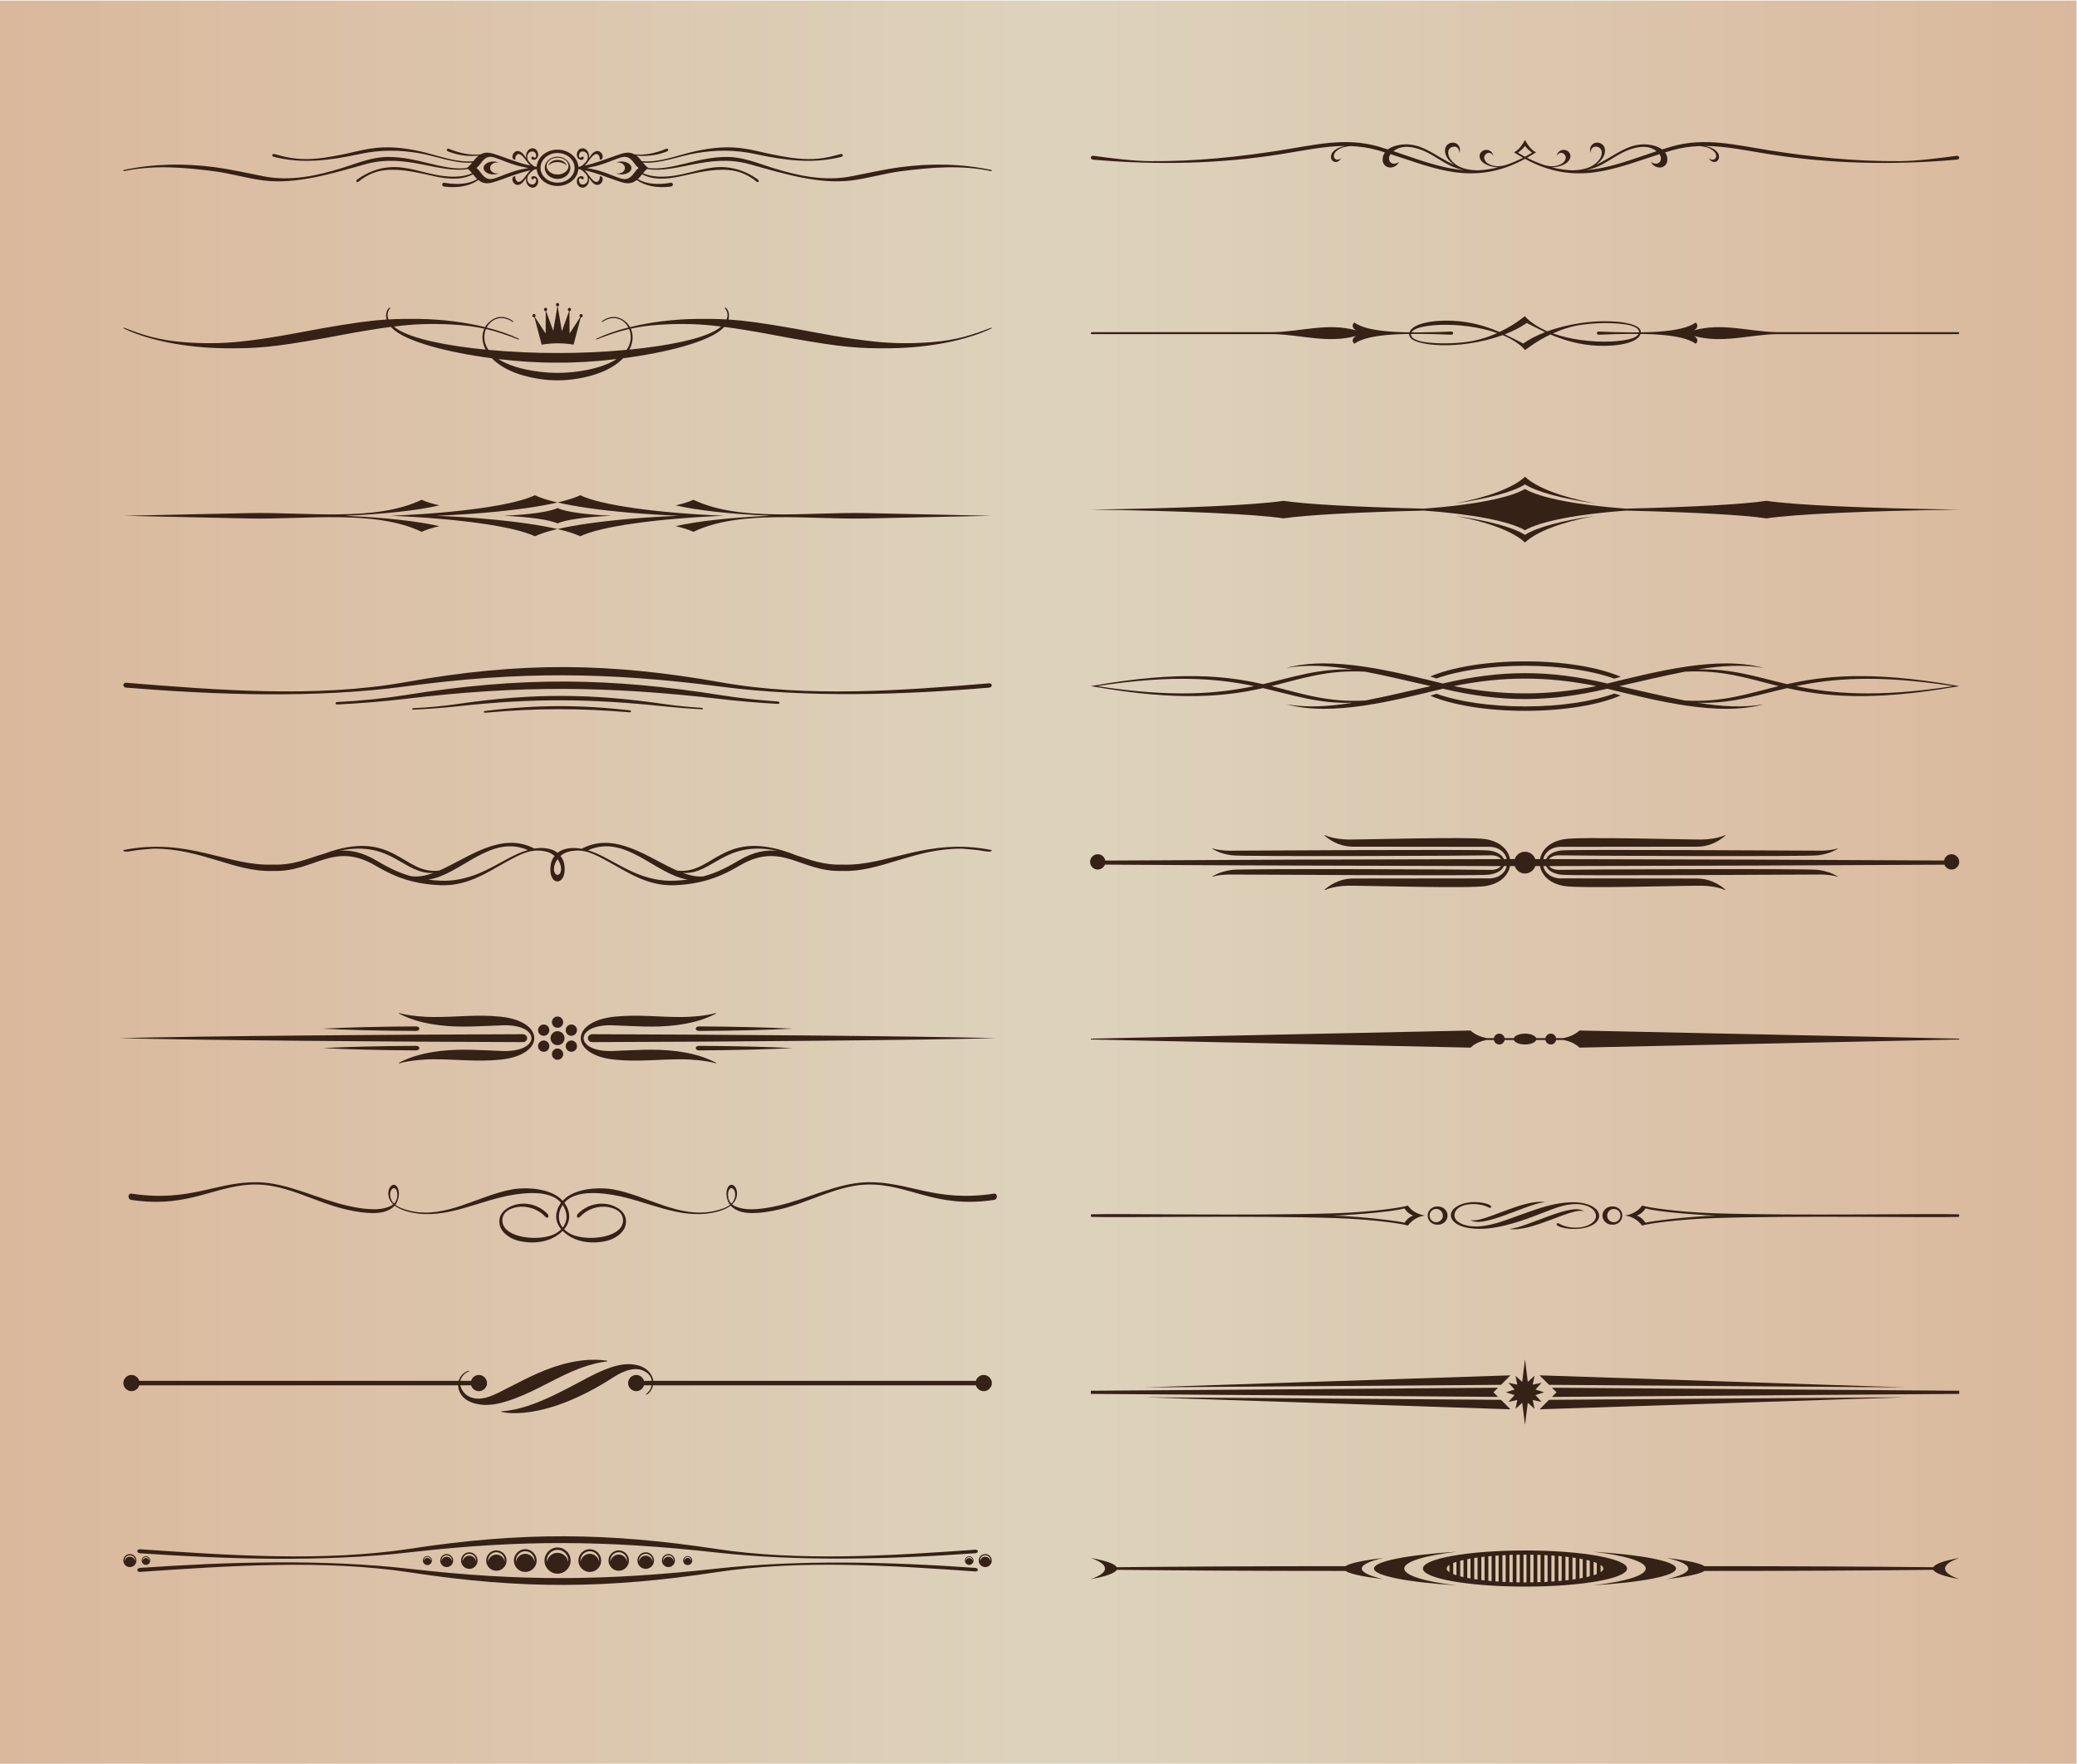 <?xml version="1.0" encoding="UTF-8" standalone="no"?>
<svg
   xmlns:dc="http://purl.org/dc/elements/1.1/"
   xmlns:cc="http://creativecommons.org/ns#"
   xmlns:rdf="http://www.w3.org/1999/02/22-rdf-syntax-ns#"
   xmlns:svg="http://www.w3.org/2000/svg"
   xmlns="http://www.w3.org/2000/svg"
   xmlns:sodipodi="http://sodipodi.sourceforge.net/DTD/sodipodi-0.dtd"
   xmlns:inkscape="http://www.inkscape.org/namespaces/inkscape"
   version="1.1"
   id="svg2"
   xml:space="preserve"
   width="793.707"
   height="673.907"
   viewBox="0 0 793.707 673.907"
   sodipodi:docname="rule_lines.eps"><defs
     id="defs6"><linearGradient
       x1="0"
       y1="0"
       x2="1"
       y2="0"
       gradientUnits="userSpaceOnUse"
       gradientTransform="matrix(5952.81,0,0,-5952.81,0,2527.14)"
       spreadMethod="pad"
       id="linearGradient22"><stop
         style="stop-opacity:1;stop-color:#dab89c"
         offset="0"
         id="stop14" /><stop
         style="stop-opacity:1;stop-color:#dab89c"
         offset="0.006"
         id="stop16" /><stop
         style="stop-opacity:1;stop-color:#ddd3bd"
         offset="0.511"
         id="stop18" /><stop
         style="stop-opacity:1;stop-color:#dab89c"
         offset="1"
         id="stop20" /></linearGradient></defs><sodipodi:namedview
     pagecolor="#ffffff"
     bordercolor="#666666"
     borderopacity="1"
     objecttolerance="10"
     gridtolerance="10"
     guidetolerance="10"
     inkscape:pageopacity="0"
     inkscape:pageshadow="2"
     inkscape:window-width="640"
     inkscape:window-height="480"
     id="namedview4" /><g
     id="g10"
     inkscape:groupmode="layer"
     inkscape:label="ink_ext_XXXXXX"
     transform="matrix(1.333,0,0,-1.333,0,673.907)"><g
       id="g12"
       transform="scale(0.1)"><path
         d="M 0,0 H 5953 V 5054 H 0 Z"
         style="fill:url(#linearGradient22);fill-opacity:1;fill-rule:nonzero;stroke:none"
         id="path24" /><path
         d="m 1608.52,2566.03 c -0.15,8.63 -3.89,18.26 -10.21,26.76 -6.33,-8.5 -10.07,-18.27 -10.21,-27.05 -0.3,-24.31 20.85,-23.88 20.42,0.29 z m -381.01,-31.94 c 11.22,-1.44 23.16,-2.44 35.96,-3.02 79.83,-2.88 137.78,33.94 192.3,63.15 17.7,9.49 37.25,18.99 57.53,24.74 -108.15,46.16 -191.43,-70.77 -285.79,-84.87 z m -253.854,83 c 30.494,2.29 63.574,-3.74 104.274,-27.47 26.32,-15.4 57.1,-33.36 99.24,-45.31 20.86,-3.45 42.86,0.85 65.74,9.2 -85.59,-5.74 -119.52,94.64 -269.254,63.58 z m 1042.754,-73.64 c 43.88,11.94 75.38,30.35 102.42,46.17 43.58,25.44 78.38,30.63 110.75,26.88 -152.18,32.96 -185.98,-68.73 -272.13,-62.99 20.43,-7.48 40.12,-11.79 58.96,-10.06 z m -330.8,74.94 c 19.41,-5.91 38.26,-14.96 55.23,-24.17 54.66,-29.21 112.48,-66.03 192.3,-63.15 13.52,0.58 26.18,1.58 37.97,3.31 -94.06,15.25 -177.34,131.46 -285.5,84.01 z m -106.29,-38.69 c 1.44,8.19 5.32,15.81 10.5,22.29 -6.47,5.76 -14.23,10.07 -22.72,12.22 -44.01,10.78 -73.79,-6.77 -111.33,-26.88 -54.52,-29.21 -112.47,-72.06 -192.3,-69.2 -91.47,3.46 -145.12,31.78 -186.83,56.09 -122.113,71.49 -174.613,-19.55 -294.855,-15.1 -108.015,-4.3 -203.371,64.16 -341.16,63.86 -22.582,-1.71 -43.148,-2.88 -65.434,-7.2 -14.394,-2.73 -23.882,-0.99 -21.011,3.18 184.961,36.96 298.011,-46.75 427.605,-41.71 60.703,-2.31 104.422,18.98 148.574,31.63 199.641,73.35 224.811,-61.56 328.801,-48.76 83.13,36.26 176.9,113.21 272.7,63.16 17.11,2.73 34.38,2.29 51.2,-3.6 5.46,-2.01 10.65,-5.04 15.25,-8.79 4.6,3.75 9.78,6.78 15.39,8.79 17.55,6.18 35.81,6.33 53.94,3.01 95.93,51.05 190.13,-26.16 273.41,-62.57 106.58,-13.07 130.31,128.44 342.89,43.31 v 0 c 38.41,-12.39 78.38,-28.19 131.03,-26.18 129.45,-5.04 242.5,78.67 427.6,41.71 2.88,-4.17 -6.61,-5.91 -20.99,-3.18 -22.3,4.32 -42.72,5.49 -65.45,7.2 -137.79,0.3 -233.29,-68.16 -341.16,-63.86 -120.39,-4.45 -172.89,86.59 -294.99,15.1 -41.57,-24.31 -95.37,-52.63 -186.84,-56.09 -79.82,-2.86 -137.64,39.99 -192.3,69.2 -37.54,20.11 -67.16,37.66 -111.18,26.88 -8.63,-2.15 -16.4,-6.46 -22.87,-12.22 5.18,-6.48 9.21,-14.1 10.5,-22.29 6.04,-34.38 -7.48,-51.51 -20.28,-50.64 -11.94,0.72 -23.45,17.41 -17.69,50.64 v 0"
         style="fill:#362117;fill-opacity:1;fill-rule:evenodd;stroke:none"
         id="path26" /><path
         d="m 4372.12,3030.63 c 101.84,0 193.45,14.24 255.44,36.82 l 18.54,-5.32 c -61.26,-26.75 -161.36,-44.15 -273.98,-44.15 -111.33,0 -210.28,16.97 -271.84,43.3 l 17.55,5.75 c 61.99,-22.31 153.02,-36.4 254.29,-36.4 z m 0,116.5 c 101.84,0 193.45,-14.23 255.44,-36.81 l 18.54,5.32 c -61.26,26.75 -161.36,44.16 -273.98,44.16 -111.33,0 -210.28,-16.98 -271.84,-43.29 l 17.55,-5.76 c 61.99,22.28 153.02,36.38 254.29,36.38 v 0"
         style="fill:#362117;fill-opacity:1;fill-rule:evenodd;stroke:none"
         id="path28" /><path
         d="m 5599.26,3088.89 c -221.19,-34.09 -350.22,-21 -450.32,0 100.1,20.99 229.13,34.08 450.32,0 z m -956.89,0 c 64.57,14.25 127.43,29.76 187.55,41.26 109.16,5.91 179.93,-19.4 269.25,-41.26 -89.32,-21.86 -160.09,-47.18 -269.25,-41.29 -60.12,11.51 -122.98,27.05 -187.55,41.29 z m -997.45,0 c 89.32,21.86 160.09,47.17 269.25,41.26 60.27,-11.5 122.97,-27.01 187.55,-41.26 -64.58,-14.24 -127.28,-29.78 -187.55,-41.29 -109.16,-5.89 -179.93,19.43 -269.25,41.29 z m -49.76,0 c -100.11,-21 -229.12,-34.09 -450.05,0 220.93,34.08 349.94,20.99 450.05,0 z m 541.22,7.47 c -138.51,33.52 -317,80.84 -448.6,44.59 59.1,10.5 122.54,6.47 189.28,-4.32 -99.09,2.88 -167.69,-21.55 -256.3,-42.13 -104.72,23.58 -239.19,38.83 -484.27,-4.03 l -9.35,-1.73 9.35,-1.44 c 245.08,-42.84 379.55,-27.61 484.27,-4.16 88.61,-20.42 157.21,-44.88 256.3,-42.01 -66.74,-10.79 -130.18,-14.82 -189.28,-4.31 131.6,-36.24 310.09,11.08 448.73,44.58 166.86,-39.56 304.35,-39.41 471.2,0 138.65,-33.65 317.14,-80.82 448.61,-44.58 -58.99,-10.51 -122.4,-6.48 -189.29,4.31 99.24,-2.87 167.85,21.59 256.45,42.01 104.7,-23.45 239.19,-38.68 484.41,4.16 l 8.79,1.44 -8.79,1.73 c -245.37,42.86 -379.85,27.61 -484.55,4.03 -88.6,20.58 -157.07,45.01 -256.31,42.13 66.89,10.79 130.3,14.82 189.29,4.32 -131.47,36.25 -309.96,-11.07 -448.48,-44.59 -166.98,39.7 -304.64,39.42 -471.46,0 z m 31.21,-7.47 c 139.67,28.76 269.24,28.61 408.9,0 -139.8,-27.76 -269.1,-27.91 -408.9,0 v 0"
         style="fill:#362117;fill-opacity:1;fill-rule:evenodd;stroke:none"
         id="path30" /><path
         d="m 4371.83,2092.73 c 15.97,0 29.34,-5.6 32.08,-12.8 h 26.46 c 1.29,7.2 7.76,12.8 15.39,12.8 7.62,0 13.95,-5.6 15.24,-12.8 h 20.27 c 18.55,3.45 34.39,10.36 46.89,21.73 190.73,-4.05 381.59,-8.21 572.46,-12.22 l 516.06,-11.08 v -2.44 l -516.06,-10.95 -572.46,-12.36 c -13.65,12.81 -29.62,18.83 -46.44,21.86 H 4461 c -1.29,-7.34 -7.62,-12.8 -15.24,-12.8 -7.63,0 -14.1,5.46 -15.39,12.8 h -26.46 c -2.74,-7.34 -16.11,-12.8 -32.08,-12.8 -15.96,0 -29.34,5.46 -31.93,12.8 h -26.61 c -1.3,-7.34 -7.62,-12.8 -15.23,-12.8 -7.64,0 -14.1,5.46 -15.4,12.8 h -20.58 c -16.96,-3.03 -32.79,-9.05 -46.46,-21.86 l -572.57,12.36 -515.91,10.95 v 2.44 l 515.91,11.08 c 190.86,4.01 381.72,8.17 572.57,12.22 12.38,-11.37 28.34,-18.28 46.74,-21.73 h 20.3 c 1.3,7.2 7.76,12.8 15.4,12.8 7.61,0 13.93,-5.6 15.23,-12.8 h 26.47 c 2.73,7.2 16.11,12.8 32.07,12.8"
         style="fill:#362117;fill-opacity:1;fill-rule:evenodd;stroke:none"
         id="path32" /><path
         d="m 4172.47,3576.72 c 93.8,-13.53 164.69,-32.36 199.36,-54.22 34.8,21.86 105.57,40.69 199.49,54.22 -94.64,-17.85 -166.12,-44.74 -199.49,-76.23 -33.24,31.49 -104.84,58.38 -199.36,76.23 z m 398.7,36.1 c -93.77,13.53 -164.69,32.5 -199.34,54.22 -34.67,-21.72 -105.43,-40.69 -199.21,-54.22 94.51,17.97 165.97,44.87 199.21,76.22 33.22,-31.35 104.85,-58.25 199.34,-76.22 z m 90.19,-15.25 c -138.65,10.06 -246.39,30.78 -289.53,56.39 -43.17,-25.61 -150.87,-46.33 -289.39,-56.39 -192.44,4.61 -339.57,12.66 -402.86,22.44 -78.81,-12.08 -288.09,-21.58 -552.44,-25.18 264.35,-3.59 473.63,-13.08 552.44,-25.16 63.29,9.62 210.42,17.69 402.71,22.29 138.67,-9.92 246.37,-30.78 289.54,-56.39 43.3,25.61 151.01,46.47 289.67,56.39 192.16,-4.6 339.44,-12.67 402.73,-22.29 78.82,12.08 287.94,21.57 552.45,25.16 -264.51,3.6 -473.63,13.1 -552.59,25.18 -63.15,-9.78 -210.43,-17.83 -402.73,-22.44 v 0"
         style="fill:#362117;fill-opacity:1;fill-rule:evenodd;stroke:none"
         id="path34" /><path
         d="m 1945.51,3577.17 c -197.33,-8.49 -353.25,-30.64 -412.07,-58.83 -58.83,28.19 -214.89,50.34 -412.22,58.83 197.33,8.34 353.39,30.63 412.08,58.82 58.82,-28.19 214.88,-50.48 412.21,-58.82 z m -192.73,0 c -73.93,-3.18 -132.46,-11.51 -154.47,-22.01 -22.01,10.5 -80.55,18.83 -154.33,22.01 73.92,3.15 132.32,11.5 154.33,22.01 22.01,-10.51 80.54,-18.86 154.47,-22.01 z m -543.96,45.88 c 12.07,-5.76 29.2,-11.08 50.77,-16.1 -60.98,-14.24 -157.35,-25.04 -271.266,-29.78 113.916,-4.89 210.286,-15.68 271.266,-29.77 -21.57,-5.04 -38.7,-10.5 -50.77,-16.26 -134.05,64.14 -331.816,34.81 -494.625,38.27 l -360.586,7.76 360.586,7.62 c 164.676,3.6 360.425,-25.88 494.625,38.26 z m 778.98,0 c 134.19,-64.14 330.08,-34.66 494.63,-38.26 l 360.72,-7.62 -360.72,-7.76 c -162.68,-3.46 -360.44,25.87 -494.63,-38.27 -11.94,5.76 -29.2,11.22 -50.77,16.26 61.12,14.09 157.35,24.88 271.26,29.77 -113.91,4.74 -210.14,15.54 -271.26,29.78 21.57,5.02 38.83,10.34 50.77,16.1 z m 87.59,-45.88 c -197.33,8.34 -353.25,30.63 -412.07,58.82 -58.83,-28.19 -214.88,-50.48 -412.07,-58.82 197.19,-8.49 353.24,-30.64 412.07,-58.83 58.82,28.19 214.88,50.34 412.07,58.83 v 0"
         style="fill:#362117;fill-opacity:1;fill-rule:evenodd;stroke:none"
         id="path36" /><path
         d="m 1805.42,3019.48 c -143.26,16.12 -263.78,16.41 -414.08,-1.71 -5.91,-0.57 -5.47,-5.47 0,-5.18 147.71,13.37 268.24,13.23 414.08,1.15 4.31,-0.13 4.75,5.17 0,5.74 z m 206.83,7.06 c 3.59,-0.13 4.31,-4.03 0,-4.18 -35.81,1.89 -71.2,4.62 -105.86,8.22 -213.45,22.71 -380.14,24.02 -593.45,0.57 -41.99,-4.61 -84.99,-7.77 -128.57,-9.78 -3.75,-0.15 -4.17,3.87 0,4.17 43.72,2.16 86.72,6.03 128.57,12.22 217.33,31.78 383.89,29.91 593.45,-0.58 34.52,-5.02 70.05,-8.34 105.86,-10.64 z M 2230,3044.8 c 5.46,-0.28 6.48,-6.61 0,-6.91 -54.5,3.03 -108.58,7.5 -161.37,13.68 -325.92,37.83 -580.35,39.97 -905.69,0.87 -64.15,-7.77 -129.88,-12.95 -196.331,-16.26 -5.757,-0.29 -6.476,6.62 0,7.06 66.731,3.44 132.331,9.92 196.331,20.11 331.52,53.22 585.66,49.93 905.69,-0.72 52.64,-8.33 106.72,-14.09 161.37,-17.83 z m 605.53,39.69 c 10.35,1.31 9.92,12.67 0,12.39 -247.97,-20.73 -521.1,-40.99 -766.9,2.58 -320.03,56.67 -574.17,60.27 -905.69,0.86 -256.741,-46.02 -542.381,-22.72 -801.42,-1.85 -10.364,0.27 -10.5,-12.67 0,-13.98 259.039,-20.84 542.949,-31.2 801.42,3.6 325.34,43.74 579.77,41.29 905.69,-0.99 247.53,-32.08 518.93,-23.3 766.9,-2.61 v 0"
         style="fill:#362117;fill-opacity:1;fill-rule:evenodd;stroke:none"
         id="path38" /><path
         d="m 418.328,594.641 c 6.906,0 12.371,-5.61 12.371,-12.36 0,-6.769 -5.465,-12.379 -12.371,-12.379 -6.762,0 -12.215,5.61 -12.215,12.379 0,6.75 5.453,12.36 12.215,12.36 z m 0,-2.301 c 5.61,0 10.07,-4.449 10.07,-10.059 0,-0.582 0,-1.011 0,-1.429 -0.718,4.878 -4.886,8.75 -10.07,8.75 -5.027,0 -9.207,-3.872 -9.926,-8.75 -0.144,0.418 -0.144,0.847 -0.144,1.429 0,5.61 4.609,10.059 10.07,10.059 z m -46.023,8.621 c 10.355,0 18.695,-8.34 18.695,-18.68 0,-10.379 -8.34,-18.711 -18.695,-18.711 -10.203,0 -18.696,8.332 -18.696,18.711 0,10.34 8.493,18.68 18.696,18.68 z m 0,-3.441 c 8.492,0 15.39,-6.75 15.39,-15.239 0,-0.722 -0.144,-1.429 -0.144,-2.16 -1.008,7.481 -7.477,13.231 -15.246,13.231 -7.621,0 -14.09,-5.75 -15.102,-13.231 -0.14,0.731 -0.14,1.438 -0.14,2.16 0,8.489 6.902,15.239 15.242,15.239 z m 2406.125,-2.879 c 6.76,0 12.37,-5.61 12.37,-12.36 0,-6.769 -5.61,-12.379 -12.37,-12.379 -6.77,0 -12.38,5.61 -12.38,12.379 0,6.75 5.61,12.36 12.38,12.36 z m 0,-2.301 c 5.6,0 10.06,-4.449 10.06,-10.059 0,-0.582 0,-1.011 0,-1.429 -0.72,4.878 -5.03,8.75 -10.06,8.75 -5.03,0 -9.35,-3.872 -10.07,-8.75 0,0.418 0,0.847 0,1.429 0,5.61 4.46,10.059 10.07,10.059 z m 46.02,8.621 c 10.36,0 18.7,-8.34 18.7,-18.68 0,-10.379 -8.34,-18.711 -18.7,-18.711 -10.21,0 -18.7,8.332 -18.7,18.711 0,10.34 8.49,18.68 18.7,18.68 z m 0,-3.441 c -8.49,0 -15.24,-6.75 -15.24,-15.239 0,-0.722 0,-1.429 0.14,-2.16 1.01,7.481 7.33,13.231 15.1,13.231 7.77,0 14.1,-5.75 15.25,-13.231 0,0.731 0.14,1.438 0.14,2.16 0,8.489 -6.91,15.239 -15.39,15.239 z m -1226.14,15.531 c 16.97,0 30.78,-13.789 30.78,-30.77 0,-1.429 -0.14,-2.879 -0.29,-4.312 -2.16,14.972 -14.96,26.594 -30.49,26.594 -15.54,0 -28.33,-11.622 -30.49,-26.594 -0.15,1.433 -0.3,2.883 -0.3,4.312 0,16.981 13.81,30.77 30.79,30.77 z m 0,6.762 c 20.71,0 37.53,-16.813 37.53,-37.532 0,-20.722 -16.82,-37.539 -37.53,-37.539 -20.58,0 -37.4,16.817 -37.4,37.539 0,20.719 16.82,37.532 37.4,37.532 z m 373.09,-26.872 c 5.9,0 10.64,-4.781 10.64,-10.66 0,-0.582 0,-1.011 0,-1.429 -0.72,5.16 -5.17,9.05 -10.64,9.05 -5.33,0 -9.78,-3.89 -10.5,-9.05 0,0.418 0,0.847 0,1.429 0,5.879 4.74,10.66 10.5,10.66 z m 0,2.27 c 7.19,0 13.09,-5.75 13.09,-12.93 0,-7.191 -5.9,-12.961 -13.09,-12.961 -7.05,0 -12.95,5.77 -12.95,12.961 0,7.18 5.9,12.93 12.95,12.93 z m -55.23,2.309 c 8.48,0 15.25,-6.75 15.25,-15.239 0,-0.722 0,-1.429 0,-2.16 -1.16,7.481 -7.48,13.231 -15.25,13.231 -7.77,0 -14.09,-5.75 -15.25,-13.231 0,0.731 -0.14,1.438 -0.14,2.16 0,8.489 6.9,15.239 15.39,15.239 z m 0,3.441 c 10.35,0 18.7,-8.34 18.7,-18.68 0,-10.379 -8.35,-18.711 -18.7,-18.711 -10.36,0 -18.69,8.332 -18.69,18.711 0,10.34 8.33,18.68 18.69,18.68 z m -65.01,0.73 c 10.79,0 19.56,-8.632 19.56,-19.41 0,-1.011 -0.14,-1.89 -0.14,-2.742 -1.44,9.492 -9.5,16.84 -19.42,16.84 -9.78,0 -17.98,-7.348 -19.28,-16.84 -0.14,0.852 -0.14,1.731 -0.14,2.742 0,10.778 8.78,19.41 19.42,19.41 z m 0,4.301 c 13.09,0 23.73,-10.633 23.73,-23.711 0,-13.101 -10.64,-23.75 -23.73,-23.75 -13.09,0 -23.73,10.649 -23.73,23.75 0,13.078 10.64,23.711 23.73,23.711 z m -77.38,0.321 c 13.09,0 23.88,-10.801 23.88,-24.032 0,-1.172 0,-2.301 -0.16,-3.312 -1.72,11.64 -11.78,20.551 -23.72,20.551 -12.09,0 -22.15,-8.911 -23.88,-20.551 -0.14,1.011 -0.14,2.14 -0.14,3.312 0,13.231 10.79,24.032 24.02,24.032 z m 0,5.156 c 16.11,0 29.19,-13.078 29.19,-29.188 0,-16.121 -13.08,-29.211 -29.19,-29.211 -16.11,0 -29.34,13.09 -29.34,29.211 0,16.11 13.23,29.188 29.34,29.188 z m -82.98,-2.438 c 14.81,0 26.74,-11.929 26.74,-26.75 0,-1.301 0,-2.449 -0.14,-3.742 -1.87,13.082 -13.09,23.152 -26.6,23.152 -13.53,0 -24.75,-10.07 -26.48,-23.152 -0.15,1.293 -0.28,2.441 -0.28,3.742 0,14.821 12.08,26.75 26.76,26.75 z m 0,5.899 c 17.97,0 32.64,-14.688 32.64,-32.649 0,-17.992 -14.67,-32.652 -32.64,-32.652 -17.99,0 -32.67,14.66 -32.67,32.652 0,17.961 14.68,32.649 32.67,32.649 z m -465.59,-21.989 c 5.9,0 10.65,-4.781 10.65,-10.66 0,-0.582 0,-1.011 -0.15,-1.429 -0.71,5.16 -5.17,9.05 -10.5,9.05 -5.32,0 -9.78,-3.89 -10.5,-9.05 -0.14,0.418 -0.14,0.847 -0.14,1.429 0,5.879 4.75,10.66 10.64,10.66 z m 0,2.27 c 7.05,0 12.95,-5.75 12.95,-12.93 0,-7.191 -5.9,-12.961 -12.95,-12.961 -7.19,0 -12.94,5.77 -12.94,12.961 0,7.18 5.75,12.93 12.94,12.93 z m 55.23,2.309 c 8.49,0 15.39,-6.75 15.39,-15.239 0,-0.722 0,-1.429 -0.14,-2.16 -1.01,7.481 -7.48,13.231 -15.25,13.231 -7.62,0 -14.09,-5.75 -15.1,-13.231 -0.14,0.731 -0.14,1.438 -0.14,2.16 0,8.489 6.9,15.239 15.24,15.239 z m 0,3.441 c 10.36,0 18.7,-8.34 18.7,-18.68 0,-10.379 -8.34,-18.711 -18.7,-18.711 -10.21,0 -18.55,8.332 -18.55,18.711 0,10.34 8.34,18.68 18.55,18.68 z m 65.01,0.73 c 10.79,0 19.57,-8.632 19.57,-19.41 0,-1.011 -0.15,-1.89 -0.29,-2.742 -1.29,9.492 -9.5,16.84 -19.28,16.84 -9.78,0 -17.98,-7.348 -19.27,-16.84 -0.14,0.852 -0.14,1.731 -0.14,2.742 0,10.778 8.63,19.41 19.41,19.41 z m 0,4.301 c 13.09,0 23.73,-10.633 23.73,-23.711 0,-13.101 -10.64,-23.75 -23.73,-23.75 -13.09,0 -23.73,10.649 -23.73,23.75 0,13.078 10.64,23.711 23.73,23.711 z m 77.53,0.321 c 13.23,0 23.87,-10.801 23.87,-24.032 0,-1.172 0,-2.301 -0.14,-3.312 -1.58,11.64 -11.65,20.551 -23.73,20.551 -12.08,0 -22.15,-8.911 -23.73,-20.551 -0.14,1.011 -0.29,2.14 -0.29,3.312 0,13.231 10.79,24.032 24.02,24.032 z m 0,5.156 c 16.11,0 29.19,-13.078 29.19,-29.188 0,-16.121 -13.08,-29.211 -29.19,-29.211 -16.11,0 -29.2,13.09 -29.2,29.211 0,16.11 13.09,29.188 29.2,29.188 z m 82.84,-2.438 c 14.82,0 26.75,-11.929 26.75,-26.75 0,-1.301 0,-2.449 -0.28,-3.742 -1.72,13.082 -12.94,23.152 -26.47,23.152 -13.52,0 -24.73,-10.07 -26.46,-23.152 -0.15,1.293 -0.29,2.441 -0.29,3.742 0,14.821 11.94,26.75 26.75,26.75 z m 0,5.899 c 17.98,0 32.66,-14.688 32.66,-32.649 0,-17.992 -14.68,-32.652 -32.66,-32.652 -17.98,0 -32.65,14.66 -32.65,32.652 0,17.961 14.67,32.649 32.65,32.649 z m 1290.16,-53.649 c 9.92,-1.011 9.34,-10.519 0,-10.211 -240.06,17.121 -504.55,33.942 -742.45,-2.16 -309.81,-46.898 -555.76,-49.918 -876.65,-0.719 -248.388,37.961 -524.97,18.829 -775.81,1.579 -9.925,-0.29 -10.07,10.5 0,11.511 250.84,17.258 525.7,25.891 775.81,-2.879 314.85,-36.242 561.23,-34.093 876.65,0.719 239.62,26.461 502.39,19.27 742.45,2.16 z m 0,42 c 9.92,1 9.49,10.489 0,10.199 -240.06,-17.101 -504.55,-33.941 -742.45,2.161 -309.81,46.73 -555.76,49.769 -876.65,0.718 -248.388,-38.109 -524.97,-18.839 -775.665,-1.578 -10.07,0.289 -10.215,-10.5 0,-11.5 250.695,-17.269 525.555,-25.89 775.665,2.879 314.99,36.242 561.23,34.219 876.65,-0.719 239.62,-26.609 502.39,-19.289 742.45,-2.16 v 0"
         style="fill:#362117;fill-opacity:1;fill-rule:evenodd;stroke:none"
         id="path40" /><path
         d="m 1129.57,1605.46 c 5.61,5.47 9.34,13.5 9.49,25.59 0.14,9.06 -3.02,16.56 -7.91,18.4 -5.9,2.16 -14.1,-6.74 -12.52,-21.7 1.01,-8.92 4.76,-16.26 10.65,-22.16 0.14,0 0.29,-0.13 0.29,-0.13 z m -751.937,10.49 c -12.668,0.59 -11.945,20.43 0,17.97 168.558,-25.02 241.629,34.82 360.719,32.94 87.015,-1.72 171.878,-47.9 256.16,-67.01 13.378,-3.02 71.758,-17.13 109.448,-6.92 8.2,2.31 16.69,5.05 23.31,10.37 v 0 c -6.76,6.45 -11.51,14.08 -13.24,22.86 -2.44,12.23 0.72,22.88 5.76,28.49 6.9,7.61 14.38,5.46 18.84,-1.29 3.88,-5.63 5.32,-14.68 4.89,-22.31 -0.58,-9.48 -3.89,-19.85 -8.63,-26.9 -0.57,-0.71 -1.01,-1.44 -1.44,-2 v 0 c 10.93,-8.65 27.04,-13.95 45.89,-18.13 99.95,-21.58 192.29,44.74 289.23,62.3 28.62,5.14 87.3,6.02 126.57,-17.86 31.93,-19.42 53.94,-64.85 18.56,-100.54 -33.66,-34.08 -82.27,-38.11 -121.4,-30.49 -27.75,5.34 -55.37,23.74 -59.97,48.34 -4.18,22.27 7.19,37.24 22.44,46.75 35.37,21.86 84.85,15.52 115.64,-17.28 5.32,-8.9 -1.45,-13.52 -7.49,-7.04 -21,22.31 -52.92,32.35 -81.26,27.2 -14.53,-2.75 -41.56,-11.11 -41.42,-37.98 0,-24.31 23.3,-38.56 49.9,-45.19 24.45,-6.01 51.64,-6.73 76.1,-1.7 14.95,3.01 29.62,8.62 42.28,21.29 31.06,31.07 10.64,75.21 -18.56,90.89 -36.82,20 -92.62,12.37 -121.39,7.62 -96.94,-16.1 -189.28,-71.34 -289.23,-50.2 -18.99,3.89 -35.82,10.38 -47.76,19.57 h -0.14 c -8.64,-9.79 -21,-15.1 -30.35,-17.68 -37.68,-10.23 -96.08,3.87 -109.457,6.9 -84.426,19.12 -166.266,69.59 -253.281,71.33 -119.09,1.87 -192.161,-69.33 -360.719,-44.3 v 0"
         style="fill:#362117;fill-opacity:1;fill-rule:evenodd;stroke:none"
         id="path42" /><path
         d="m 2096.53,1605.46 c -5.61,5.47 -9.34,13.5 -9.49,25.59 -0.14,9.06 3.02,16.56 8.05,18.4 5.91,2.16 13.95,-6.74 12.37,-21.7 -1,-8.92 -4.74,-16.26 -10.64,-22.16 -0.15,0 -0.15,-0.13 -0.29,-0.13 z m 752.09,10.49 c 12.65,0.59 11.93,20.43 0,17.97 -168.72,-25.02 -241.78,34.82 -360.88,32.94 -86.87,-1.72 -171.73,-47.9 -256.01,-67.01 -13.52,-3.02 -71.91,-17.13 -109.6,-6.92 -8.2,2.31 -16.68,5.05 -23.3,10.37 v 0 c 6.77,6.45 11.51,14.08 13.24,22.86 2.44,12.23 -0.73,22.88 -5.76,28.49 -6.9,7.61 -14.38,5.46 -18.84,-1.29 -3.89,-5.63 -5.32,-14.68 -4.89,-22.31 0.57,-9.48 3.88,-19.85 8.63,-26.9 0.58,-0.71 1.01,-1.44 1.58,-2 v 0 c -11.07,-8.65 -27.18,-13.95 -46.02,-18.13 -99.97,-21.58 -192.3,44.74 -289.25,62.3 -28.61,5.14 -87.3,6.02 -126.57,-17.86 -31.78,-19.42 -53.92,-64.85 -18.55,-100.54 33.66,-34.08 82.28,-38.11 121.54,-30.49 27.61,5.34 55.23,23.74 59.83,48.34 4.17,22.27 -7.19,37.24 -22.43,46.75 -35.39,21.86 -84.72,15.52 -115.65,-17.28 -5.32,-8.9 1.44,-13.52 7.63,-7.04 21,22.31 52.78,32.35 81.12,27.2 14.67,-2.75 41.57,-11.11 41.57,-37.98 -0.15,-24.31 -23.45,-38.56 -50.06,-45.19 -24.45,-6.01 -51.63,-6.73 -76.08,-1.7 -14.97,3.01 -29.64,8.62 -42.29,21.29 -30.92,31.07 -10.5,75.21 18.56,90.89 36.96,20 92.61,12.37 121.38,7.62 97.08,-16.1 189.28,-71.34 289.25,-50.2 18.98,3.89 35.81,10.38 47.89,19.57 v 0 c 8.64,-9.79 21,-15.1 30.35,-17.68 37.68,-10.23 96.08,3.87 109.59,6.9 84.29,19.12 166.27,69.59 253.14,71.33 119.1,1.87 192.16,-69.33 360.88,-44.3 v 0"
         style="fill:#362117;fill-opacity:1;fill-rule:evenodd;stroke:none"
         id="path44" /><path
         d="m 4615.2,1596.72 c 4.01,0.85 9.05,0.85 13.06,0.26 12.8,-2.01 22.6,-12.79 22.6,-25.72 0,-12.96 -9.8,-23.75 -22.6,-25.76 -4.73,-0.72 -10.5,-0.57 -14.95,0.72 -11.21,3.17 -19.4,13.23 -19.4,25.04 0,12.5 9.2,22.84 21.29,25.46 z m 11.21,-6.49 c -10.49,0 -18.99,-8.48 -18.99,-18.97 0,-10.52 8.5,-18.99 18.99,-18.99 10.49,0 19.12,8.47 19.12,18.99 0,10.49 -8.63,18.97 -19.12,18.97 z m 66.16,-18.97 c 14.53,-5.47 20.43,-15.12 24.88,-20.73 7.19,3.88 123.4,18.42 203.81,20.57 -20.57,0 -168.28,9.49 -203.81,20.72 -3.15,-4.62 -10.07,-15.11 -24.88,-20.56 z m -33.81,0 c 31.22,5.3 44.44,22.27 48.92,28.76 10.92,-4.48 95.78,-18.57 209.99,-22.3 240.34,-7.63 610.7,-0.29 696.4,-2.87 3.6,0 3.33,-7.34 0,-7.5 -85.85,-2.57 -457.22,4.33 -697.56,-3.29 -113.63,-3.75 -197.91,-17.12 -208.99,-21.57 -9.35,12.64 -25.3,25.74 -48.76,28.77 z m -530.29,25.46 c -4.05,0.85 -8.93,0.85 -13.1,0.26 -12.79,-2.01 -22.58,-12.79 -22.58,-25.72 0,-12.96 9.79,-23.75 22.58,-25.76 4.76,-0.72 10.5,-0.57 15.12,0.72 11.06,3.17 19.26,13.23 19.26,25.04 0,12.5 -9.2,22.84 -21.28,25.46 z m -11.22,-6.49 c 10.5,0 19.13,-8.48 19.13,-18.97 0,-10.52 -8.63,-18.99 -19.13,-18.99 -10.5,0 -18.98,8.47 -18.98,18.99 0,10.49 8.48,18.97 18.98,18.97 z m -66.17,-18.97 c -14.37,-5.47 -20.43,-15.12 -24.88,-20.73 -7.05,3.88 -123.39,18.42 -203.8,20.57 20.73,0 168.42,9.49 203.8,20.72 3.17,-4.62 10.07,-15.11 24.88,-20.56 z m 33.8,0 c -31.21,5.3 -44.44,22.27 -48.77,28.76 -11.06,-4.48 -95.9,-18.57 -210.1,-22.3 -240.36,-7.63 -610.42,-0.29 -696.28,-2.87 -3.61,0 -3.3,-7.34 0,-7.5 86,-2.57 457.23,4.33 697.42,-3.29 113.63,-3.75 197.9,-17.12 208.96,-21.57 9.37,12.64 25.47,25.74 48.77,28.77 v 0"
         style="fill:#362117;fill-opacity:1;fill-rule:evenodd;stroke:none"
         id="path46" /><path
         d="m 4430.08,1609.5 c -64.01,11.5 -187.7,-66.02 -215.45,-49.62 31.49,-29.77 167.57,48.05 215.45,49.62 z m -104.14,-76.51 c 64.01,-11.52 187.7,66.02 215.46,49.63 -31.49,29.76 -167.56,-48.04 -215.46,-49.63 z m -34.08,17.12 c 27.04,7.32 101.55,37.53 143.82,48.61 39,10.2 90.63,17.83 126.59,0.15 22.86,-11.36 28.6,-30.8 14.22,-46.18 -22.87,-24.45 -83.4,-23.59 -108.86,-11.93 -9.08,4.74 -4.76,11.51 1.71,7.33 6.48,-3.31 29.92,-16.26 66.31,-9.79 19.57,3.47 40.27,15.11 39.69,32.65 -0.57,14.39 -15.09,27.06 -37.81,31.23 -38.27,7.18 -72.93,-7.21 -103.57,-18.85 -41.27,-15.68 -106.15,-42.87 -169,-49.05 -33.8,-3.3 -67.61,0.72 -86.28,11.51 -24.74,14.09 -25.92,36.53 -2.62,51.34 31.38,19.57 81.57,13.38 96.23,3.18 5.19,-3.03 2.01,-9.35 -3.6,-6.21 -33.94,17.84 -96.8,12.68 -99.09,-21.13 -1.15,-15.68 17.83,-27.76 41.72,-31.49 30.93,-4.75 57.97,2.58 80.54,8.63 v 0"
         style="fill:#362117;fill-opacity:1;fill-rule:evenodd;stroke:none"
         id="path48" /><path
         d="m 4196.79,4567.95 c -68.61,5.33 -133.32,31.5 -202.08,54.23 9.35,7.48 19.85,11.07 30.63,12.23 14.96,1.43 30.63,-2.02 45.74,-7.2 28.91,-10.06 51.77,-28.05 78.67,-42.43 14.96,-8.05 30.63,-13.66 47.04,-16.83 z m 350.08,0 c 16.38,3.17 32.07,8.78 47.18,16.83 26.75,14.38 49.61,32.37 78.66,42.43 14.97,5.18 30.79,8.63 45.6,7.2 10.93,-1.16 21.3,-4.75 30.78,-12.23 -68.88,-22.73 -133.62,-48.9 -202.22,-54.23 z m -175.04,69.33 c 3.01,-3.74 8.05,-10.79 20.43,-19.27 -6.92,-4.17 -13.66,-8.06 -20.43,-11.65 -6.61,3.59 -13.52,7.48 -20.29,11.65 12.38,8.78 17.84,15.82 20.29,19.27 z m 0,17.11 c -5.18,-9.63 -17.97,-30.34 -31.79,-35.23 8.78,-5.76 17.41,-10.93 26.03,-15.82 -16.69,-8.63 -33.08,-15.4 -48.88,-20.71 -9.36,-2.74 -18.28,-4.03 -26.77,-3.46 -9.64,0.72 -20.13,3.88 -27.03,9.35 -7.77,6.47 -13.11,17.55 -3.03,25.9 6.17,5.17 15.54,4.3 20.57,-6.05 -0.72,6.62 -4.32,11.22 -8.48,14.09 -14.97,10.36 -35.67,-3.44 -29.94,-20.28 6.2,-17.83 30.65,-24.73 47.47,-25.88 1.75,-0.15 3.6,-0.15 5.61,-0.15 -20.7,-5.32 -40.84,-8.05 -60.38,-8.92 -23.33,0.87 -42.45,4.75 -57.25,13.81 -9.93,6.05 -19.43,15.1 -23.59,24.89 -4.9,11.07 -4.33,25.74 10.91,29.05 9.35,2.01 18.7,-3.89 18.42,-17.69 3.02,7.47 2.01,14.38 -1.31,19.7 -10.06,16.69 -36.24,10.65 -39.4,-8.2 -3.17,-19.27 10.95,-35.23 25.9,-45.88 -6.05,2.73 -12.08,5.75 -17.98,8.93 -26.9,14.37 -51.07,31.92 -79.83,42.71 -11.08,4.02 -27.33,7.9 -44.16,7.19 -17.11,-0.58 -35.66,-5.04 -48.18,-14.53 -9.34,3.02 -18.68,5.9 -28.18,8.63 -94.93,26.9 -181.37,4.17 -282.2,-11.65 -118.22,-18.4 -241.2,-31.49 -369.92,-30.49 -53.65,0.43 -115.21,8.77 -163.83,15.25 -9.35,0.72 -10.34,-10.5 -0.28,-11.08 189.42,-16.54 366.47,-11.07 534.03,15.24 66.6,10.36 127,23.88 187.7,24.03 -6.62,-1.3 -12.8,-3.17 -18.26,-5.32 -8.35,-3.45 -16.83,-9.64 -20.43,-17.4 -3.45,-7.63 -1.58,-16.55 3.89,-20.58 8.77,-6.61 20.42,0.29 23.3,8.34 -8.93,-8.91 -21.86,-3.44 -20.71,7.34 1.29,13.23 17.98,21.15 29.2,24.31 6.47,1.72 13.09,2.58 19.26,3.02 25.75,-1.01 51.64,-4.6 78.25,-12.23 6.62,-1.87 13.23,-3.88 19.7,-5.9 -4.6,-6.18 -7.05,-13.81 -6.47,-23.01 0.87,-10.78 7.48,-16.39 13.64,-18.83 12.39,-5.04 28.34,2.44 33.54,14.96 -5.61,-5.33 -17.13,-7.63 -23.16,-2.74 -2.88,2.3 -4.61,5.03 -5.34,8.05 -1.28,5.76 0.45,11.51 4.04,16.55 126.85,-40.57 238.46,-93.36 385.32,-13.53 146.85,-79.83 258.6,-27.04 385.46,13.53 3.45,-5.04 5.17,-10.79 3.87,-16.55 -0.72,-3.02 -2.42,-5.75 -5.31,-8.05 -6.05,-4.89 -17.54,-2.59 -23.16,2.74 5.17,-12.52 21.29,-20 33.67,-14.96 6.03,2.44 12.64,8.05 13.51,18.83 0.73,9.2 -1.87,16.83 -6.47,23.01 6.62,2.02 13.22,4.03 19.85,5.9 26.46,7.63 52.49,11.22 78.23,12.23 6.07,-0.44 12.82,-1.3 19.29,-3.02 11.21,-3.16 27.77,-11.08 29.19,-24.31 1.01,-10.78 -11.94,-16.25 -20.71,-7.34 2.73,-8.05 14.53,-14.95 23.15,-8.34 5.61,4.03 7.48,12.95 3.9,20.58 -3.6,7.76 -12.08,13.95 -20.3,17.4 -5.61,2.15 -11.78,4.02 -18.26,5.32 60.69,-0.15 120.96,-13.67 187.56,-24.03 167.71,-26.31 344.76,-31.78 534.18,-15.24 10.07,0.58 9.06,11.8 -0.15,11.08 -48.75,-6.48 -110.33,-14.82 -163.96,-15.25 -128.74,-1 -251.84,12.09 -370.07,30.49 -100.7,15.82 -187.26,38.55 -282.05,11.65 -9.65,-2.73 -18.98,-5.61 -28.33,-8.63 -12.52,9.49 -31.08,13.95 -48.19,14.53 -16.68,0.71 -33.08,-3.17 -44.02,-7.19 -28.76,-10.79 -53.07,-28.34 -79.95,-42.71 -5.91,-3.18 -11.81,-6.2 -17.85,-8.93 14.97,10.65 28.92,26.76 25.75,45.88 -3.16,18.85 -29.2,24.89 -39.42,8.2 -3.14,-5.32 -4.17,-12.23 -1.29,-19.7 -0.27,13.8 9.06,19.7 18.42,17.69 15.24,-3.31 15.82,-17.98 11.06,-29.05 -4.17,-9.79 -13.65,-18.84 -23.72,-24.89 -14.81,-9.06 -33.94,-12.94 -57.1,-13.81 -19.7,0.87 -39.85,3.6 -60.42,8.92 1.88,0 3.75,0 5.62,0.15 16.7,1.15 41.13,8.05 47.31,25.88 5.91,16.84 -14.95,30.64 -29.75,20.28 -4.33,-2.87 -7.92,-7.47 -8.5,-14.09 5.03,10.35 14.23,11.22 20.42,6.05 10.07,-8.35 4.76,-19.43 -3.01,-25.9 -6.77,-5.47 -17.27,-8.63 -27.05,-9.35 -8.48,-0.57 -17.25,0.72 -26.75,3.46 -15.83,5.31 -32.09,12.08 -48.76,20.71 8.5,4.89 17.12,10.06 25.88,15.82 -13.79,4.89 -26.6,25.6 -31.77,35.23 v 0 0 0 0"
         style="fill:#362117;fill-opacity:1;fill-rule:evenodd;stroke:none"
         id="path50" /><path
         d="m 4583.11,4096.12 c -7.33,0.29 -6.47,9.2 0,9.06 125.28,-5.18 236.02,-4.32 277.89,25.75 5.31,-3.17 9.34,-14.96 -5.18,-22.3 82.11,22.59 157.77,-3.59 237.18,-5.17 3.59,0 516.18,0 519.77,0 5.34,0.14 5.05,-5.76 0,-5.62 -3.59,0 -516.18,0 -519.77,0 -79.55,-1.57 -155.07,-27.75 -237.18,-5.16 14.52,-7.35 10.49,-19.29 5.18,-22.3 -41.87,30.06 -152.61,30.92 -277.89,25.74 z m -422.57,0 c 7.34,0.29 6.62,9.2 0,9.06 -125.12,-5.18 -236.02,-4.32 -277.87,25.75 -5.32,-3.17 -9.35,-14.96 5.17,-22.3 -81.97,22.59 -157.63,-3.59 -237.17,-5.17 -3.59,0 -515.9,0 -519.64,0 -5.33,0.14 -5.04,-5.76 0,-5.62 3.74,0 516.2,0 519.78,0 79.4,-1.57 155.06,-27.75 237.03,-5.16 -14.52,-7.35 -10.49,-19.29 -5.17,-22.3 41.85,30.06 152.75,30.92 277.87,25.74 v 0"
         style="fill:#362117;fill-opacity:1;fill-rule:evenodd;stroke:none"
         id="path52" /><path
         d="m 4292.14,4100.86 c -51.79,18.13 -111.18,25.18 -164.53,23.46 -21.72,-0.73 -47.17,-3.75 -64.29,-9.79 -10.5,-3.74 -17.12,-9.35 -18.12,-15.24 -3.47,-17.84 33.22,-23.74 44.43,-25.03 37.67,-4.6 81.55,-3.6 118.94,1.72 29.62,4.18 57.96,13.38 83.57,24.88 z m 159.5,-1 c 51.64,-18.12 111.04,-25.16 164.42,-23.3 21.7,0.73 47.16,3.6 64.29,9.64 9.05,3.16 23.71,12.08 16.82,23.44 -7.04,11.65 -33.79,15.82 -43,16.83 -37.7,4.6 -81.71,3.59 -119.11,-1.72 -29.46,-4.04 -57.8,-13.38 -83.42,-24.89 v 0 z m -74.64,29.92 c -17.84,-12.37 -39.12,-23.3 -63,-32.51 2.74,-1.3 5.33,-2.59 7.91,-3.88 15.97,-7.92 31.36,-15.25 44.89,-22.44 17.69,12.37 38.96,23.3 62.85,32.51 -2.59,1.29 -5.32,2.59 -7.9,3.88 -15.99,7.91 -31.22,15.24 -44.75,22.44 z m -5.03,-77.67 c -9.63,12.08 -31.22,28.91 -61.84,41.85 -0.72,0.29 -1.59,0.58 -2.3,1.01 v 0 c -29.93,-11.07 -63.72,-19.27 -99.11,-24.31 -24.01,-3.3 -49.18,-5.32 -77.23,-4.6 -14.67,0.43 -30.21,1.44 -44.88,4.17 -13.23,2.3 -48.6,8.92 -46.74,28.19 3.03,30.78 70.62,39.99 122.41,37.83 56.8,-2.3 98.79,-17.84 116.34,-24.16 6.91,-2.59 13.52,-5.18 20.15,-8.05 h 0.14 c 12.52,5.89 24.15,12.21 34.95,18.84 13.37,7.91 25.17,17.11 37.68,26.32 12.51,-14.97 35.24,-30.07 61.99,-42.43 0.72,-0.29 1.6,-0.59 2.32,-1.01 v 0 c 30.04,11.07 63.69,19.27 99.21,24.3 24.02,3.32 49.06,5.33 77.1,4.61 14.68,-0.44 30.21,-1.44 44.89,-4.03 13.38,-2.44 48.61,-9.06 46.73,-28.34 -3.01,-30.78 -70.62,-39.98 -122.26,-37.82 -56.95,2.3 -98.94,17.83 -116.49,24.3 -6.76,2.45 -13.52,5.04 -20.13,7.92 h -0.15 c -15.82,-7.49 -30.5,-15.82 -43.58,-24.17 -7.19,-4.6 -23.16,-15.96 -29.2,-20.42 v 0"
         style="fill:#362117;fill-opacity:1;fill-rule:evenodd;stroke:none"
         id="path54" /><path
         d="m 1598.31,4597.21 c -13.1,0 -24.02,-7.19 -26.47,-16.82 5.19,6.33 15.1,10.64 26.47,10.64 11.36,0 21.29,-4.31 26.6,-10.49 -2.44,9.48 -13.51,16.67 -26.6,16.67 z m 0,6.47 c -17.26,0 -31.36,-10.77 -31.36,-24.16 0,-13.37 14.1,-24.16 31.36,-24.16 17.4,0 31.49,10.79 31.49,24.16 0,13.39 -14.09,24.16 -31.49,24.16 z m 0,2.74 c -20.14,0 -36.53,-14.38 -36.53,-31.93 0,-17.55 16.39,-31.78 36.53,-31.78 20.13,0 36.68,14.23 36.68,31.78 0,17.55 -16.55,31.93 -36.68,31.93 z m 98.95,-29.2 c 27.33,5.04 51.78,16.11 70.91,23.02 17.55,6.47 29.19,10.5 43.58,-4.32 5.32,-5.61 11.21,-16.25 19.13,-21.87 -7.92,-5.6 -13.81,-16.25 -19.13,-21.85 -14.39,-14.67 -26.03,-10.65 -43.58,-4.32 -19.13,7.05 -43.58,18.13 -70.91,23.16 l -15.1,2.87 15.1,3.31 z m 85.01,15.39 c 15.39,0 28.04,-8.34 28.04,-18.56 0,-10.2 -12.65,-18.4 -28.04,-18.4 -6.05,0 -11.65,1.15 -16.25,3.31 1.86,-0.44 3.88,-0.72 5.89,-0.72 10.92,0 19.7,7.19 19.7,15.81 0,8.78 -8.78,15.83 -19.7,15.83 -2.01,0 -4.03,-0.15 -5.89,-0.72 4.6,2.16 10.2,3.45 16.25,3.45 z m -282.92,-15.39 c -27.33,5.04 -51.78,16.11 -70.91,23.02 -17.54,6.47 -29.05,10.5 -43.44,-4.32 -5.46,-5.61 -11.35,-16.25 -19.26,-21.87 7.91,-5.6 13.8,-16.25 19.26,-21.85 14.39,-14.67 25.9,-10.65 43.44,-4.32 19.13,7.05 43.58,18.13 70.91,23.16 l 15.24,2.87 -15.24,3.31 z m 39.27,0.15 -5.18,1.01 c -0.43,0 -0.87,0.14 -1.3,0.14 -6.04,3.16 -11.65,8.91 -16.96,15.25 -0.16,0.28 -0.44,0.57 -0.73,1 -7.18,12.52 -1,26.18 11.08,26.76 6.76,0.29 10.79,-5.04 11.51,-10.94 0.71,-7.05 -4.75,-9.35 -8.64,-4.45 -4.16,2.3 -6.75,-3.03 -4.02,-6.33 3.45,-3.89 9.78,-2.45 13.09,0.28 8.19,6.47 6.61,19.85 -0.58,26.47 -6.9,6.32 -17.4,4.74 -23.44,-2.74 -4.31,-5.45 -6.62,-13.37 -5.18,-21.28 -0.29,0.43 -0.43,0.71 -0.72,1.14 -3.88,5.33 -7.34,10.94 -12.37,14.69 -4.32,3.45 -9.5,5.45 -14.81,3.87 -4.74,-1.43 -8.78,-5.32 -10.65,-11.07 -2.59,-7.92 1.15,-14.1 7.48,-13.38 -0.86,6.05 1.73,12.66 6.19,15.25 4.16,2.45 8.48,0 12.08,-2.88 7.34,-5.76 13.08,-15.82 18.98,-23.01 2.01,-2.3 4.18,-4.46 6.34,-6.33 -34.96,7.63 -66.17,20.71 -91.2,29.2 -20.71,7.19 -35.81,12.22 -51.77,3.02 -28.77,-2.74 -57.82,2.3 -91.19,16.1 -5.04,2.02 -9.21,-5.03 -1.29,-7.91 31.35,-12.22 59.83,-14.38 87.01,-11.64 -2.02,-1.58 -4.17,-3.45 -6.33,-5.47 -2.88,-2.88 -5.89,-6.61 -9.06,-10.65 -53.21,-4.74 -105.29,18.56 -157.35,29.5 -42.72,8.77 -88.31,14.66 -140.52,6.17 -24.3,-3.88 -48.46,-10.5 -72.629,-15.38 -19.273,-4.03 -38.547,-7.62 -57.824,-10.36 -43.727,-6.04 -81.696,-5.75 -124.696,6.05 -5.324,1.43 -10.644,2.87 -16.109,4.31 -8.059,2.15 -11.367,-5.9 -1.156,-8.19 80.258,-20.29 160.519,-9.5 240.774,7.61 65.16,14.53 120.38,12.08 172.16,3.6 51.21,-8.49 102.12,-30.78 154.04,-27.33 -4.6,-5.61 -9.78,-11.36 -15.67,-15.4 0,0 0,0 0.14,0 -66.73,-8.91 -140.95,32.66 -227.53,31.65 -44.88,-0.57 -84.15,-17.25 -127.004,-30.78 -74.363,-23.44 -151.316,-39.69 -227.832,-24.74 -47.027,9.07 -94.066,20.14 -141.672,26.32 -87.012,11.37 -173.316,9.93 -258.746,-8.05 -2.445,-0.57 -1.867,-3.74 0,-3.46 85.43,18.14 171.734,10.94 258.746,-0.28 47.606,-6.19 94.211,-20.57 141.672,-26.46 94.496,-11.51 194.027,19.27 294.426,47.32 114.77,31.06 209.12,-28.63 291.69,-14.39 4.16,-3.59 8.04,-7.91 11.49,-12.22 -28.47,-12.23 -60.4,-11.51 -93.62,-6.33 -48.33,7.62 -94.35,27.76 -143.84,23.44 -31.93,-2.73 -62.7,-13.94 -92.19,-35.24 -5.04,-4.45 -0.72,-9.05 2.87,-6.76 4.18,2.6 7.48,5.9 11.51,8.64 21.43,14.67 43.01,23 67.74,25.31 48.19,4.46 95.08,-8.2 142.1,-18.27 38.99,-8.34 75.95,-10.5 108.03,6.19 3.6,-4.46 6.9,-8.78 10.06,-11.8 0.72,-0.71 1.44,-1.43 2.16,-2.01 -24.59,-14.53 -57.24,-16.83 -95.5,-10.35 -5.18,0.28 -8.06,-8.64 0,-10.93 39.99,-5.04 73.64,1.15 98.53,18.69 18.69,-14.81 34.94,-9.49 58.38,-1.43 25.03,8.62 56.24,21.71 91.2,29.34 -2.16,-1.88 -4.33,-4.04 -6.34,-6.48 -5.9,-7.19 -11.64,-17.26 -18.98,-23.01 -3.6,-2.87 -7.92,-5.18 -12.08,-2.87 -4.46,2.59 -7.05,9.34 -6.19,15.23 -6.33,0.88 -10.07,-5.31 -7.48,-13.37 1.87,-5.75 5.91,-9.49 10.65,-10.93 5.31,-1.72 10.49,0.29 14.81,3.74 5.03,3.88 8.49,9.49 12.37,14.81 0.29,0.29 0.43,0.72 0.72,1.01 -1.44,-7.76 0.87,-15.82 5.18,-21.14 6.04,-7.62 16.54,-9.06 23.44,-2.87 7.19,6.61 8.77,20.13 0.58,26.61 -3.31,2.58 -9.64,4.02 -13.09,0.14 -2.73,-3.17 -0.14,-8.63 4.02,-6.34 3.89,4.9 9.35,2.59 8.64,-4.45 -0.72,-5.75 -4.75,-11.22 -11.51,-10.93 -12.08,0.72 -18.26,14.23 -11.08,26.9 0.29,0.28 0.57,0.57 0.73,0.86 5.31,6.32 10.92,12.08 16.96,15.24 0.43,0.15 0.87,0.15 1.3,0.29 l 5.18,0.86 c 2.3,-26.89 28.19,-48.32 59.69,-48.32 31.49,0 57.53,21.43 59.68,48.32 l 5.19,-0.86 c 0.43,-0.14 0.86,-0.14 1.29,-0.29 6.18,-3.16 11.79,-8.92 16.97,-15.24 0.29,-0.29 0.58,-0.58 0.86,-0.86 7.05,-12.67 0.87,-26.18 -11.22,-26.9 -6.76,-0.29 -10.79,5.18 -11.36,10.93 -0.86,7.04 4.75,9.35 8.63,4.45 4.17,-2.29 6.76,3.17 3.89,6.34 -3.31,3.88 -9.64,2.44 -13.09,-0.14 -8.06,-6.48 -6.62,-20 0.57,-26.61 6.91,-6.19 17.55,-4.75 23.59,2.87 4.32,5.32 6.47,13.38 5.03,21.14 0.29,-0.29 0.58,-0.72 0.87,-1.01 3.89,-5.32 7.33,-10.93 12.22,-14.81 4.46,-3.45 9.64,-5.46 14.96,-3.74 4.61,1.44 8.78,5.18 10.64,10.93 2.45,8.06 -1.29,14.25 -7.62,13.37 0.87,-5.89 -1.73,-12.64 -6.04,-15.23 -4.17,-2.31 -8.62,0 -12.23,2.87 -7.33,5.75 -13.08,15.82 -18.98,23.01 -2.01,2.44 -4.03,4.6 -6.33,6.48 34.95,-7.63 66.16,-20.72 91.19,-29.34 23.44,-8.06 39.69,-13.38 58.4,1.43 24.88,-17.54 58.67,-23.73 98.52,-18.69 8.05,2.29 5.32,11.21 0,10.93 -38.27,-6.48 -70.92,-4.18 -95.36,10.35 0.71,0.58 1.29,1.3 2.01,2.01 3.31,3.02 6.62,7.34 10.21,11.8 31.93,-16.69 69.04,-14.53 108.02,-6.19 47.03,10.07 93.77,22.73 141.96,18.27 24.73,-2.31 46.45,-10.64 67.88,-25.31 3.89,-2.74 7.19,-6.04 11.37,-8.64 3.6,-2.29 7.91,2.31 2.88,6.76 -29.34,21.3 -60.27,32.51 -92.2,35.24 -49.33,4.32 -95.5,-15.82 -143.83,-23.44 -33.08,-5.18 -65,-5.9 -93.63,6.33 3.59,4.31 7.33,8.63 11.5,12.22 82.7,-14.24 177.06,45.45 291.83,14.39 100.25,-28.05 199.78,-58.83 294.28,-47.32 47.46,5.89 94.06,20.27 141.81,26.46 87.02,11.22 173.32,18.42 258.9,0.28 1.87,-0.28 2.44,2.89 0,3.46 -85.58,17.98 -171.88,19.42 -258.9,8.05 -47.75,-6.18 -94.63,-17.25 -141.81,-26.32 -76.52,-14.95 -153.32,1.3 -227.82,24.74 -42.87,13.53 -81.99,30.21 -127.01,30.78 -86.44,1.01 -160.8,-40.56 -227.39,-31.65 0,0 0,0 0.14,0 -5.9,4.04 -11.07,9.79 -15.82,15.4 52.06,-3.45 102.84,18.84 154.18,27.33 51.64,8.48 106.87,10.93 172.17,-3.6 80.26,-17.11 160.51,-27.9 240.77,-7.61 10.07,2.29 6.76,10.34 -1.16,8.19 -5.45,-1.44 -10.92,-2.88 -16.24,-4.31 -43.01,-11.8 -80.83,-12.09 -124.71,-6.05 -19.26,2.74 -38.54,6.33 -57.81,10.36 -24.17,4.88 -48.33,11.5 -72.49,15.38 -52.36,8.49 -97.81,2.6 -140.53,-6.17 -52.06,-10.94 -104.27,-34.24 -157.35,-29.5 -3.31,4.04 -6.32,7.77 -9.2,10.65 -2.16,2.02 -4.17,3.89 -6.33,5.47 27.19,-2.74 55.66,-0.58 87.02,11.64 7.91,2.88 3.89,9.93 -1.15,7.91 -33.37,-13.8 -62.57,-18.84 -91.19,-16.1 -16.11,9.2 -31.21,4.17 -51.92,-3.02 -25.03,-8.49 -56.24,-21.57 -91.19,-29.2 2.3,1.87 4.32,4.03 6.33,6.33 5.9,7.19 11.65,17.25 18.98,23.01 3.61,2.88 8.06,5.33 12.23,2.88 4.31,-2.59 6.91,-9.2 6.04,-15.25 6.33,-0.72 10.07,5.46 7.62,13.38 -1.86,5.75 -6.03,9.64 -10.64,11.07 -5.32,1.58 -10.5,-0.42 -14.96,-3.87 -4.89,-3.75 -8.33,-9.36 -12.22,-14.69 -0.29,-0.43 -0.58,-0.71 -0.87,-1.14 1.44,7.91 -0.71,15.83 -5.03,21.28 -6.04,7.48 -16.68,9.06 -23.59,2.74 -7.19,-6.62 -8.63,-20 -0.57,-26.47 3.45,-2.73 9.78,-4.17 13.09,-0.28 2.87,3.3 0.28,8.63 -3.89,6.33 -3.88,-4.9 -9.49,-2.6 -8.63,4.45 0.57,5.9 4.6,11.23 11.36,10.94 12.09,-0.58 18.27,-14.24 11.22,-26.76 -0.28,-0.43 -0.57,-0.72 -0.86,-1 -5.18,-6.34 -10.79,-12.09 -16.97,-15.25 -0.43,0 -0.86,-0.14 -1.29,-0.14 l -5.05,-1.01 c -1.72,27.33 -27.9,49.33 -59.82,49.33 -31.79,0 -58.11,-22 -59.69,-49.33 z m -124.12,15.24 c 6.04,0 11.64,-1.29 16.1,-3.45 -1.87,0.57 -3.74,0.72 -5.89,0.72 -10.79,0 -19.71,-7.05 -19.71,-15.83 0,-8.62 8.92,-15.81 19.71,-15.81 2.15,0 4.02,0.28 5.89,0.72 -4.6,-2.16 -10.06,-3.31 -16.1,-3.31 -15.54,0 -28.2,8.2 -28.2,18.4 0,10.22 12.66,18.56 28.2,18.56 z m 183.81,24.45 c 26.9,0 48.9,-19.12 48.9,-42.57 0,-23.45 -22,-42.43 -48.9,-42.43 -26.9,0 -48.76,18.98 -48.76,42.43 0,23.45 21.86,42.57 48.76,42.57 v 0"
         style="fill:#362117;fill-opacity:1;fill-rule:evenodd;stroke:none"
         id="path56" /><path
         d="m 1767.88,4026.32 c -26.46,-17.12 -66.45,-30.34 -120.82,-36.67 -32.65,-3.88 -64.86,-3.88 -97.51,0 -54.22,6.33 -94.21,19.55 -120.82,36.67 60.13,-7.19 119.67,-10.79 169.58,-10.2 49.91,-0.59 109.6,3.01 169.57,10.2 z m 36.53,27.05 c 11.22,21.43 11.66,43 4.04,60.12 22,4.74 46.15,8.49 74.35,10.64 55.37,4.17 110.32,3.73 163.39,-2.15 7.05,-0.73 14.1,-1.59 21,-2.45 -3.02,-2.59 -6.33,-5.03 -9.93,-7.48 -42.13,-27.76 -142.09,-47.76 -252.85,-58.68 z m -674.99,66.16 c 6.9,0.86 13.95,1.72 21,2.45 53.08,5.88 108.16,6.32 163.4,2.15 28.19,-2.15 52.49,-5.9 74.5,-10.64 -7.77,-17.12 -7.2,-38.69 3.88,-60.12 -110.75,10.92 -210.71,30.92 -252.71,58.68 -3.74,2.45 -7.05,4.89 -10.07,7.48 z m 469.46,57.82 11.94,-71.06 20.57,57.25 c -2.02,0.43 -3.46,2.44 -3.46,4.75 0,2.72 2.02,5.03 4.46,5.03 2.6,0 4.61,-2.31 4.61,-5.03 0,-2.59 -2.01,-4.75 -4.47,-4.89 l 0.3,-63.86 30.63,46.89 c -1.3,0.86 -2.16,2.29 -2.16,4.02 0,2.73 2.02,5.03 4.61,5.03 2.44,0 4.46,-2.3 4.46,-5.03 0,-2.59 -2.02,-4.89 -4.46,-4.89 -0.43,0 -0.72,0 -1.01,0.15 l -20.57,-78.09 c -30.49,5.31 -60.98,5.02 -91.47,0 l -20.72,78.38 c -0.43,-0.15 -0.86,-0.15 -1.29,-0.15 -2.59,0 -4.6,2.16 -4.6,4.89 0,2.74 2.01,4.89 4.6,4.89 2.45,0 4.46,-2.15 4.46,-4.89 0,-1.58 -0.72,-3.16 -1.87,-4.03 l 30.93,-47.17 0.13,64.14 c -0.13,0 -0.28,0 -0.42,0 -2.59,0 -4.61,2.16 -4.61,4.89 0,2.73 2.02,4.89 4.61,4.89 2.44,0 4.46,-2.16 4.46,-4.89 0,-2.16 -1.3,-4.02 -3.02,-4.6 l 20.56,-56.81 11.8,70.19 c -2.31,0.28 -4.03,2.44 -4.03,5.03 0,2.73 2.01,4.89 4.46,4.89 2.59,0 4.6,-2.16 4.6,-4.89 0,-2.59 -1.87,-4.75 -4.03,-5.03 z m -677.431,-92.63 c 65.442,12.08 128.871,24.74 199.061,33.8 0.86,-1 1.86,-2.01 2.88,-3.02 38.68,-39.26 161.81,-70.48 286.93,-86.87 25.17,-26.18 68.89,-49.05 136.06,-59.25 34.67,-5.34 69.33,-5.34 103.85,0 67.31,10.2 110.89,33.07 136.06,59.25 125.14,16.39 248.25,47.61 287.09,86.87 1,1.01 1.87,2.02 2.73,3.02 70.33,-9.06 133.62,-21.72 199.06,-33.8 h 0.14 c 137.21,-24.03 186.83,-28.77 280.76,-27.33 108.16,1.59 214.15,22.44 284.49,55.96 5.32,2.58 1.01,3.02 -0.57,2.44 -50.05,-19.42 -97.09,-35.53 -171.31,-41.13 -55.36,-4.32 -110.31,-3.74 -163.39,2.01 -82.56,8.92 -154.32,23.45 -228.98,37.24 h -0.14 c -86.44,15.11 -138.07,22.59 -187.84,25.76 4.46,15.67 -1.14,28.62 -7.33,33.51 -2.74,2.3 -4.17,0.43 -2.02,-2.17 7.2,-9.19 8.49,-20.13 3.89,-31.06 -27.47,1.58 -54.79,1.87 -87.6,1.44 -66.44,-1 -132.03,-9.35 -189.13,-23.45 -2.45,4.46 -5.47,8.49 -9.06,12.09 -19.56,19.27 -45.16,24.16 -71.77,4.74 -0.86,-1.72 0.72,-2.59 1.72,-2.01 31.5,21.72 61.42,8.77 74.36,-15.96 -33.94,-8.49 -64.58,-19.14 -90.46,-31.51 -5.47,-2.59 -1.01,-3.02 0.57,-2.44 29.63,11.51 58.26,21.86 92.05,29.62 6.76,-16.25 6.62,-36.52 -4.17,-55.08 -0.86,-1.59 -2.02,-3.16 -3.02,-4.74 -65.87,-6.19 -135.2,-9.2 -198.05,-8.93 -62.86,-0.27 -132.04,2.74 -198.06,8.93 -1,1.58 -2,3.15 -3.02,4.74 -10.79,18.56 -10.93,38.83 -4.02,55.08 33.8,-7.76 62.28,-18.11 91.9,-29.62 1.58,-0.58 6.05,-0.15 0.72,2.44 -25.89,12.37 -56.67,23.02 -90.61,31.51 13.09,24.73 43,37.68 74.5,15.96 0.87,-0.58 2.45,0.29 1.58,2.01 -26.46,19.42 -52.06,14.53 -71.63,-4.74 -3.59,-3.6 -6.61,-7.63 -9.2,-12.09 -56.95,14.1 -122.69,22.45 -189.13,23.45 -32.65,0.43 -60.12,0.14 -87.59,-1.44 -4.47,10.93 -3.31,21.87 3.88,31.06 2.16,2.6 0.72,4.47 -2.01,2.17 -6.04,-4.89 -11.8,-17.84 -7.34,-33.51 -49.77,-3.17 -101.4,-10.65 -187.842,-25.76 v 0 c -74.641,-13.79 -146.555,-28.32 -228.977,-37.24 -53.066,-5.75 -108.164,-6.33 -163.391,-2.01 -74.215,5.6 -121.25,21.71 -171.156,41.13 -1.578,0.58 -6.039,0.14 -0.719,-2.44 70.481,-33.52 176.192,-54.37 284.348,-55.96 94.07,-1.44 143.543,3.3 280.906,27.33 v 0 0"
         style="fill:#362117;fill-opacity:1;fill-rule:evenodd;stroke:none"
         id="path58" /><path
         d="m 2002.9,2057.75 c -10.21,-1 -12.08,-11.49 0,-13.08 105.43,0.56 199.92,3.02 269.53,6.62 -69.61,3.6 -164.1,5.9 -269.53,6.46 z m 0,55.68 c -10.21,-1.02 -12.08,-11.52 0,-12.95 105.43,0.43 199.92,2.88 269.53,6.47 -69.61,3.59 -164.1,6.04 -269.53,6.48 z m -247.1,3.14 c -110.32,3.6 -110.32,-77.21 0,-73.62 60.84,2.02 119.23,7.32 181.23,-0.29 41.85,-5.19 79.53,-14.54 115.49,-33.23 1.29,-0.71 0.43,-2 -0.58,-1.72 -30.48,8.63 -73.64,11.35 -96.65,11.5 -65.3,0.3 -126.57,-7.92 -193.6,-1.01 -129.01,13.23 -129.01,109.89 0,123.12 67.03,6.9 128.3,-1.44 193.6,-1 23.01,0.14 66.17,2.72 96.65,11.37 1.01,0.27 1.87,-1.03 0.58,-1.59 -35.96,-18.72 -73.64,-28.06 -115.49,-33.23 -62,-7.61 -120.39,-2.3 -181.23,-0.3 z m -58.68,-25.46 c 365.9,-0.98 917.63,-5.16 1158.97,-11.35 -241.34,-6.18 -793.07,-10.36 -1158.97,-11.35 -15.25,0.85 -15.97,21.13 0,22.7 z m -503.27,-33.36 c -105.56,-0.56 -200.057,-2.86 -269.67,-6.46 69.613,-3.6 164.11,-6.06 269.67,-6.62 11.95,1.59 10.22,12.08 0,13.08 z m 0,55.68 c -105.56,-0.44 -200.057,-2.89 -269.67,-6.48 69.613,-3.59 164.11,-6.04 269.67,-6.47 11.95,1.43 10.22,11.93 0,12.95 z m 247.11,3.14 c -60.98,-2 -119.38,-7.31 -181.37,0.3 -41.71,5.17 -79.55,14.51 -115.5,33.23 -1.29,0.56 -0.42,1.86 0.58,1.59 30.64,-8.65 73.64,-11.23 96.65,-11.37 65.44,-0.44 126.57,7.9 193.6,1 129.02,-13.23 129.16,-109.89 0,-123.12 -66.88,-6.91 -128.16,1.31 -193.6,1.01 -23.01,-0.15 -66.01,-2.87 -96.65,-11.5 -1,-0.28 -1.87,1.01 -0.58,1.72 35.95,18.69 73.79,28.04 115.5,33.23 61.99,7.61 120.39,2.31 181.37,0.29 110.17,-3.59 110.17,77.22 0,73.62 z m 58.53,-25.46 c -365.9,-0.98 -917.478,-5.16 -1158.826,-11.35 241.348,-6.18 792.926,-10.36 1158.826,-11.35 15.39,0.85 15.97,21.13 0,22.7 z m 115.07,-57.22 c 0,8.92 -7.34,16.23 -16.25,16.23 -8.92,0 -16.11,-7.31 -16.11,-16.23 0,-8.92 7.19,-16.12 16.11,-16.12 8.91,0 16.25,7.2 16.25,16.12 z m 0,91.63 c 0,-8.95 -7.34,-16.13 -16.25,-16.13 -8.92,0 -16.11,7.18 -16.11,16.13 0,8.9 7.19,16.24 16.11,16.24 8.91,0 16.25,-7.34 16.25,-16.24 z m 31.5,-54.67 c -7.62,4.46 -17.69,1.87 -22.15,-5.89 -4.46,-7.77 -1.73,-17.7 6.04,-22.15 7.62,-4.47 17.55,-1.75 22,5.89 4.46,7.76 1.88,17.69 -5.89,22.15 z m -79.25,45.88 c -7.77,4.47 -17.7,1.73 -22.15,-6.04 -4.46,-7.63 -1.88,-17.56 5.9,-22.01 7.76,-4.46 17.69,-1.87 22.15,5.9 4.46,7.77 1.72,17.69 -5.9,22.15 z m 63.14,0 c -7.77,-4.46 -10.5,-14.52 -6.04,-22.15 4.46,-7.77 14.53,-10.36 22.15,-5.9 7.77,4.45 10.35,14.38 5.89,22.01 -4.45,7.77 -14.38,10.51 -22,6.04 z m -79.39,-45.88 c -7.78,-4.46 -10.36,-14.39 -5.9,-22.15 4.45,-7.64 14.38,-10.36 22.15,-5.89 7.62,4.45 10.36,14.38 5.9,22.15 -4.46,7.76 -14.39,10.35 -22.15,5.89 z m 37.68,26.18 c 9.64,5.6 21.86,2.3 27.47,-7.35 5.47,-9.48 2.15,-21.87 -7.34,-27.33 -9.63,-5.46 -21.86,-2.3 -27.46,7.35 -5.48,9.49 -2.16,21.87 7.33,27.33 v 0"
         style="fill:#362117;fill-opacity:1;fill-rule:evenodd;stroke:none"
         id="path60" /><path
         d="m 3146.98,2606.97 c 10.79,0 19.86,-7.92 21.58,-18.15 341.45,2.16 725.48,3.6 1134.52,4.17 -5.17,6.63 -15.82,11.52 -32.07,10.8 -29.34,-1.15 -710.23,-4.17 -740,0.15 -20.13,2.87 -38.27,8.19 -55.66,18.69 -0.57,0.43 -0.15,1.16 0.43,1.01 14.67,-4.89 35.38,-6.33 46.46,-6.48 31.34,-0.15 713.66,4.47 745.89,0.57 23.73,-2.86 38.11,-13.07 43.3,-24.74 2.72,0 5.45,0 8.18,0 -4.74,19.85 -23.71,37.12 -57.1,35.25 l -385.59,0.44 c -28.63,0.41 -54.37,10.64 -78.96,31.06 -0.87,0.72 -0.29,2.16 0.43,1.86 20.85,-9.47 50.34,-12.35 66.01,-12.5 44.58,-0.42 348.35,8.63 394.11,1.14 42.27,-6.47 65.72,-30.92 70.31,-57.25 4.47,0 9.06,0 13.52,0 4.17,12.38 15.81,21.16 29.49,21.16 13.67,0 25.31,-8.78 29.62,-21.16 4.46,0 8.93,0 13.38,0 4.76,26.33 28.06,50.78 70.34,57.25 45.73,7.49 349.5,-1.56 394.08,-1.14 15.83,0.15 45.16,3.03 66.03,12.5 0.73,0.3 1.29,-1.14 0.42,-1.86 -24.59,-20.42 -50.33,-30.65 -78.81,-31.06 l -385.75,-0.44 c -33.37,1.87 -52.35,-15.4 -57.12,-35.25 2.75,0 5.63,0 8.35,0 5.04,11.67 19.57,21.88 43.16,24.74 32.22,3.9 714.54,-0.72 746.04,-0.57 11.07,0.15 31.79,1.59 46.46,6.48 0.44,0.15 0.87,-0.58 0.29,-1.01 -17.27,-10.5 -35.53,-15.82 -55.53,-18.69 -29.91,-4.32 -710.81,-1.3 -740.14,-0.15 -16.11,0.72 -26.89,-4.17 -31.92,-10.8 406.88,-0.57 789.75,-2.01 1132.5,-4.01 1.87,10.22 10.79,17.99 21.44,17.99 12.09,0 22.01,-9.93 22.01,-22.02 0,-12.08 -9.92,-21.85 -22.01,-21.85 -9.2,0 -17.12,5.74 -20.42,13.94 -342.9,-2.01 -726.19,-3.45 -1133.52,-4.02 5.03,-6.63 15.81,-11.51 31.92,-10.8 29.33,1.14 710.23,4.17 740.14,-0.14 20,-3.02 38.26,-8.19 55.53,-18.84 0.58,-0.3 0.15,-1.02 -0.29,-0.87 -14.67,4.89 -35.39,6.33 -46.46,6.48 -31.5,0.15 -713.82,-4.47 -746.04,-0.57 -23.59,2.88 -38.12,13.08 -43.16,24.74 -2.72,0 -5.6,0 -8.35,0 4.77,-19.85 23.75,-37.12 57.12,-35.25 l 385.75,-0.43 c 28.48,-0.57 54.22,-10.8 78.81,-31.07 0.87,-0.72 0.31,-2.16 -0.42,-1.86 -20.87,9.34 -50.2,12.22 -66.03,12.36 -44.58,0.58 -348.35,-8.63 -394.08,-0.99 -42.02,6.45 -65.58,30.77 -70.34,57.24 -4.45,0 -8.92,0 -13.38,0 -4.31,-12.39 -15.95,-21.29 -29.62,-21.29 -13.68,0 -25.32,8.9 -29.49,21.29 -4.6,0 -9.05,0 -13.52,0 -4.74,-26.47 -28.19,-50.79 -70.31,-57.24 -45.76,-7.64 -349.53,1.57 -394.11,0.99 -15.67,-0.14 -45.16,-3.02 -66.01,-12.36 -0.72,-0.3 -1.3,1.14 -0.43,1.86 24.59,20.27 50.33,30.5 78.96,31.07 l 385.59,0.43 c 33.39,-1.87 52.36,15.4 57.1,35.25 -2.73,0 -5.46,0 -8.18,0 -5.19,-11.66 -19.57,-21.86 -43.3,-24.74 -32.23,-3.9 -714.55,0.72 -745.89,0.57 -11.08,-0.15 -31.79,-1.59 -46.46,-6.48 -0.58,-0.15 -1,0.57 -0.43,0.87 17.39,10.65 35.53,15.82 55.66,18.84 29.77,4.31 710.66,1.28 740,0.14 16.25,-0.71 26.9,4.17 32.07,10.8 -409.49,0.57 -793.94,2.01 -1135.52,4.17 -3.17,-8.22 -11.22,-14.09 -20.58,-14.09 -12.08,0 -21.86,9.77 -21.86,21.85 0,12.09 9.78,22.02 21.86,22.02"
         style="fill:#362117;fill-opacity:1;fill-rule:evenodd;stroke:none"
         id="path62" /><path
         d="m 1438.22,1010.24 c -3.16,-0.15 -3.16,-0.72 0,-1.75 1.16,-0.26 116.36,-32.631 321.46,99.97 28.05,17.99 67.17,34.67 96.66,10.81 7.04,-5.63 10.93,-13.39 12.22,-21.74 h -22.44 c -2.73,9.65 -11.65,16.83 -22.28,16.83 -12.66,0 -23.17,-10.5 -23.17,-23.29 0,-12.66 10.51,-23.17 23.17,-23.17 10.63,0 19.55,7.05 22.28,16.71 h 22.01 c -1.88,-9.66 -7.48,-18.87 -16.39,-25.05 -0.58,-0.41 0.14,-1.72 1.44,-1.44 7.47,1.75 16.24,14.4 18.98,26.49 h 925.54 c 2.88,-9.66 11.79,-16.71 22.3,-16.71 10.49,0 19.41,7.05 22.29,16.71 h 0.86 v 6.46 6.46 h -0.86 c -2.88,9.65 -11.8,16.83 -22.29,16.83 -10.51,0 -19.42,-7.18 -22.3,-16.83 h -924.97 c -2.59,21.29 -20.43,37.54 -40.41,43.44 -38.41,11.37 -77.67,-1.73 -112.91,-17.53 -66.88,-29.78 -181.51,-107.31 -281.19,-113.2 z m -6.47,54.65 c 58.54,28.92 112.77,60.7 177.49,78.97 43.57,12.22 85.44,17.69 130.45,11.5 1.58,-0.28 1.44,-2.16 0.14,-2.3 -34.37,-3.18 -77.81,-18.98 -100.39,-28.9 -64.15,-28.08 -119.66,-64.75 -188.84,-85.88 -32.94,-10.07 -66.16,-14.67 -98.39,-2.74 -26.6,9.78 -38.55,30.07 -38.83,49.07 H 399.059 c -2.731,-9.66 -11.653,-16.71 -22.145,-16.71 -12.812,0 -23.305,10.51 -23.305,23.17 0,12.79 10.493,23.29 23.305,23.29 10.492,0 19.414,-7.18 22.145,-16.83 h 916.051 c 3.74,13.39 13.52,24.47 27.9,28.92 1.44,0.43 2.16,-1.73 1.3,-2.03 -12.23,-4.44 -22.02,-14.8 -24.6,-26.89 h 30.78 c 2.87,9.65 11.8,16.83 22.3,16.83 10.49,0 19.41,-7.18 22.29,-16.83 h 0.86 v -6.46 -6.46 h -0.86 c -2.88,-9.66 -11.8,-16.71 -22.29,-16.71 -10.5,0 -19.43,7.05 -22.3,16.71 h -30.92 c 0.14,-0.88 0.43,-1.75 0.71,-2.46 4.47,-15.24 15.39,-26.91 30.07,-32.07 28.19,-10.07 56.38,2.44 81.4,14.81 v 0"
         style="fill:#362117;fill-opacity:1;fill-rule:evenodd;stroke:none"
         id="path64" /><path
         d="m 4176.06,511.313 c -90.73,10.476 -150.43,28.179 -150.43,48.179 0,19.828 59.83,37.528 150.58,48.18 -140.66,-9.07 -237.3,-27.192 -237.3,-48.18 0,-21.012 96.64,-39.281 237.15,-48.179 z m 391.51,96.359 c 90.77,-10.652 150.45,-28.352 150.45,-48.18 0,-20 -59.68,-37.703 -150.45,-48.179 140.54,8.898 237.2,27.167 237.2,48.179 0,20.988 -96.66,39.11 -237.2,48.18 z M 4155.22,548.98 v 20.86 c -5.18,-3.301 -7.92,-6.75 -7.92,-10.348 0,-3.59 2.74,-7.191 7.92,-10.512 z m 20.13,-8.769 v 38.418 c -3.46,-1.02 -6.46,-2.16 -9.34,-3.328 V 543.66 c 2.88,-1.129 5.88,-2.301 9.34,-3.449 z m 20.15,-5.32 v 49.199 c -3.31,-0.871 -6.33,-1.598 -9.36,-2.32 v -44.579 c 3.03,-0.859 6.05,-1.582 9.36,-2.3 z M 4215.62,531 v 56.969 c -3.15,-0.598 -6.33,-1.16 -9.34,-1.727 v -53.64 c 3.01,-0.59 6.19,-1.161 9.34,-1.602 z m 20.15,-3.148 v 63.128 c -3.18,-0.429 -6.33,-0.871 -9.35,-1.281 v -60.547 c 3.02,-0.461 6.17,-0.871 9.35,-1.3 z m 20.12,-2.45 v 68.039 c -3.15,-0.3 -6.17,-0.73 -9.21,-1.019 v -65.891 c 3.04,-0.41 6.06,-0.711 9.21,-1.129 z m 20.15,-1.871 v 71.918 c -3.02,-0.308 -6.2,-0.578 -9.2,-0.867 v -70.203 c 3,-0.27 6.18,-0.566 9.2,-0.848 z m 20.27,-1.429 v 74.777 c -3.17,-0.137 -6.33,-0.43 -9.34,-0.719 v -73.488 c 3.01,-0.301 6.17,-0.442 9.34,-0.57 z m 20.14,-1.172 v 77.101 c -3.16,-0.152 -6.32,-0.422 -9.34,-0.57 v -76.082 c 3.02,-0.137 6.18,-0.297 9.34,-0.449 z m 20.14,-0.719 v 78.539 c -3.16,-0.148 -6.33,-0.289 -9.34,-0.289 V 520.52 c 3.01,-0.161 6.18,-0.161 9.34,-0.309 z m 20.15,-0.422 v 79.25 c -3.19,0 -6.2,0 -9.37,-0.148 v -78.95 c 3.17,0 6.18,-0.152 9.37,-0.152 z m 231.83,50.051 v -20.86 c 5.04,3.321 7.9,6.922 7.9,10.512 0,3.598 -2.86,7.047 -7.9,10.348 z m -20.12,8.789 v -38.418 c 3.3,1.148 6.46,2.32 9.2,3.449 v 31.641 c -2.74,1.168 -5.9,2.308 -9.2,3.328 z m -20.29,5.461 v -49.199 c 3.3,0.718 6.47,1.441 9.35,2.3 v 44.579 c -2.88,0.722 -6.05,1.449 -9.35,2.32 z m -20.14,3.879 V 531 c 3.31,0.441 6.33,1.012 9.35,1.602 v 53.64 c -3.02,0.567 -6.04,1.129 -9.35,1.727 z m -20.12,3.011 v -63.128 c 3.15,0.429 6.32,0.839 9.34,1.3 v 60.547 c -3.02,0.41 -6.19,0.852 -9.34,1.281 z m -20.16,2.461 v -68.039 c 3.18,0.418 6.33,0.719 9.36,1.129 v 65.891 c -3.03,0.289 -6.18,0.719 -9.36,1.019 z m -20.11,2.008 v -71.918 c 3.14,0.282 6.18,0.578 9.34,0.848 v 70.203 c -3.16,0.289 -6.2,0.559 -9.34,0.867 z m -20.16,1.43 v -74.777 c 3.18,0.128 6.2,0.269 9.36,0.57 v 73.488 c -3.16,0.289 -6.18,0.582 -9.36,0.719 z m -20.12,1.152 V 520.93 c 3.02,0.152 6.18,0.312 9.21,0.449 v 76.082 c -3.03,0.148 -6.19,0.418 -9.21,0.57 z m -20.14,0.719 v -78.539 c 3.01,0.148 6.19,0.148 9.2,0.309 v 77.941 c -3.01,0 -6.19,0.141 -9.2,0.289 z m -31.08,-78.961 v 79.391 c -1.43,0 -2.87,0 -4.3,0 -1.45,0 -2.88,0 -4.31,0 v -79.391 c 1.43,-0.148 2.86,-0.148 4.31,-0.148 1.43,0 2.87,0 4.3,0.148 z m 10.8,79.25 v -79.25 c 3.17,0 6.33,0.152 9.36,0.152 v 78.95 c -3.03,0.148 -6.19,0.148 -9.36,0.148 z M 3837.8,552.59 c 6.47,0 12.95,0 19.41,0 13.23,-8.777 51.34,-16.688 107.58,-23.438 -38.68,9.047 -60.83,19.25 -60.83,30.34 0,10.918 22.15,21.278 60.83,30.207 -56.24,-6.64 -94.35,-14.668 -107.58,-23.457 -6.46,0 -12.94,0 -19.41,0 -232.29,0 -449.9,-1.14 -636.3,-3.012 -5.32,9.911 -32.37,19.11 -74.36,26.469 25.89,-8.929 40.7,-19.289 40.7,-30.207 0,-11.09 -14.81,-21.293 -40.7,-30.34 41.99,7.457 69.04,16.52 74.36,26.598 186.4,-2.008 404.01,-3.16 636.3,-3.16 z m 1068.2,0 c -6.61,0 -13.08,0 -19.54,0 -13.1,-8.777 -51.35,-16.688 -107.46,-23.438 38.69,9.047 60.84,19.25 60.84,30.34 0,10.918 -22.15,21.278 -60.84,30.207 56.11,-6.64 94.36,-14.668 107.46,-23.457 6.46,0 12.93,0 19.54,0 232.15,0 449.77,-1.14 636.31,-3.012 5.46,9.911 32.36,19.11 74.37,26.469 -25.91,-8.929 -40.72,-19.289 -40.72,-30.207 0,-11.09 14.81,-21.293 40.72,-30.34 -42.01,7.457 -68.91,16.52 -74.37,26.598 -186.39,-2.008 -404.16,-3.16 -636.31,-3.16 z m -534.17,58.68 c 161.23,0 292.69,-23.301 292.69,-51.778 0,-28.633 -131.46,-51.793 -292.69,-51.793 -161.23,0 -292.7,23.16 -292.7,51.793 0,28.477 131.47,51.778 292.7,51.778 v 0"
         style="fill:#362117;fill-opacity:1;fill-rule:evenodd;stroke:none"
         id="path66" /><path
         d="m 4379.88,1094.56 19.42,17.41 -5.47,-25.46 25.46,5.45 -17.4,-19.39 24.74,-7.92 -24.74,-8.06 17.4,-19.41 -25.46,5.45 5.47,-25.45 -19.42,17.4 -8.05,-63.279 -8.05,63.279 -19.28,-17.4 5.32,25.45 -25.45,-5.45 17.53,19.41 -24.87,8.06 24.87,7.92 -17.53,19.39 25.45,-5.45 -5.32,25.46 19.28,-17.41 8.05,64.88 z m 1082.45,-15.82 -525.27,17.25 -523.53,17.27 27.2,-27.19 496.33,-3.58 525.27,-3.75 z m 0,-28.33 -525.27,-17.27 -523.53,-17.24 27.2,27.16 496.33,3.61 525.27,3.74 z m 154.35,9.64 -301.04,-2.16 -866.58,-6.47 13.23,13.23 -13.23,13.09 866.58,-6.48 301.04,-2.14 v -9.07 z m -2335.22,18.69 525.13,17.25 523.52,17.27 -27.03,-27.19 -496.49,-3.58 -525.13,-3.75 z m 0,-28.33 525.13,-17.27 523.52,-17.24 -27.03,27.16 -496.49,3.61 -525.13,3.74 z m -154.32,9.64 300.89,-2.16 866.56,-6.47 -13.09,13.23 13.09,13.09 -866.56,-6.48 -300.89,-2.14 v -9.07 0"
         style="fill:#362117;fill-opacity:1;fill-rule:evenodd;stroke:none"
         id="path68" /></g></g></svg>
